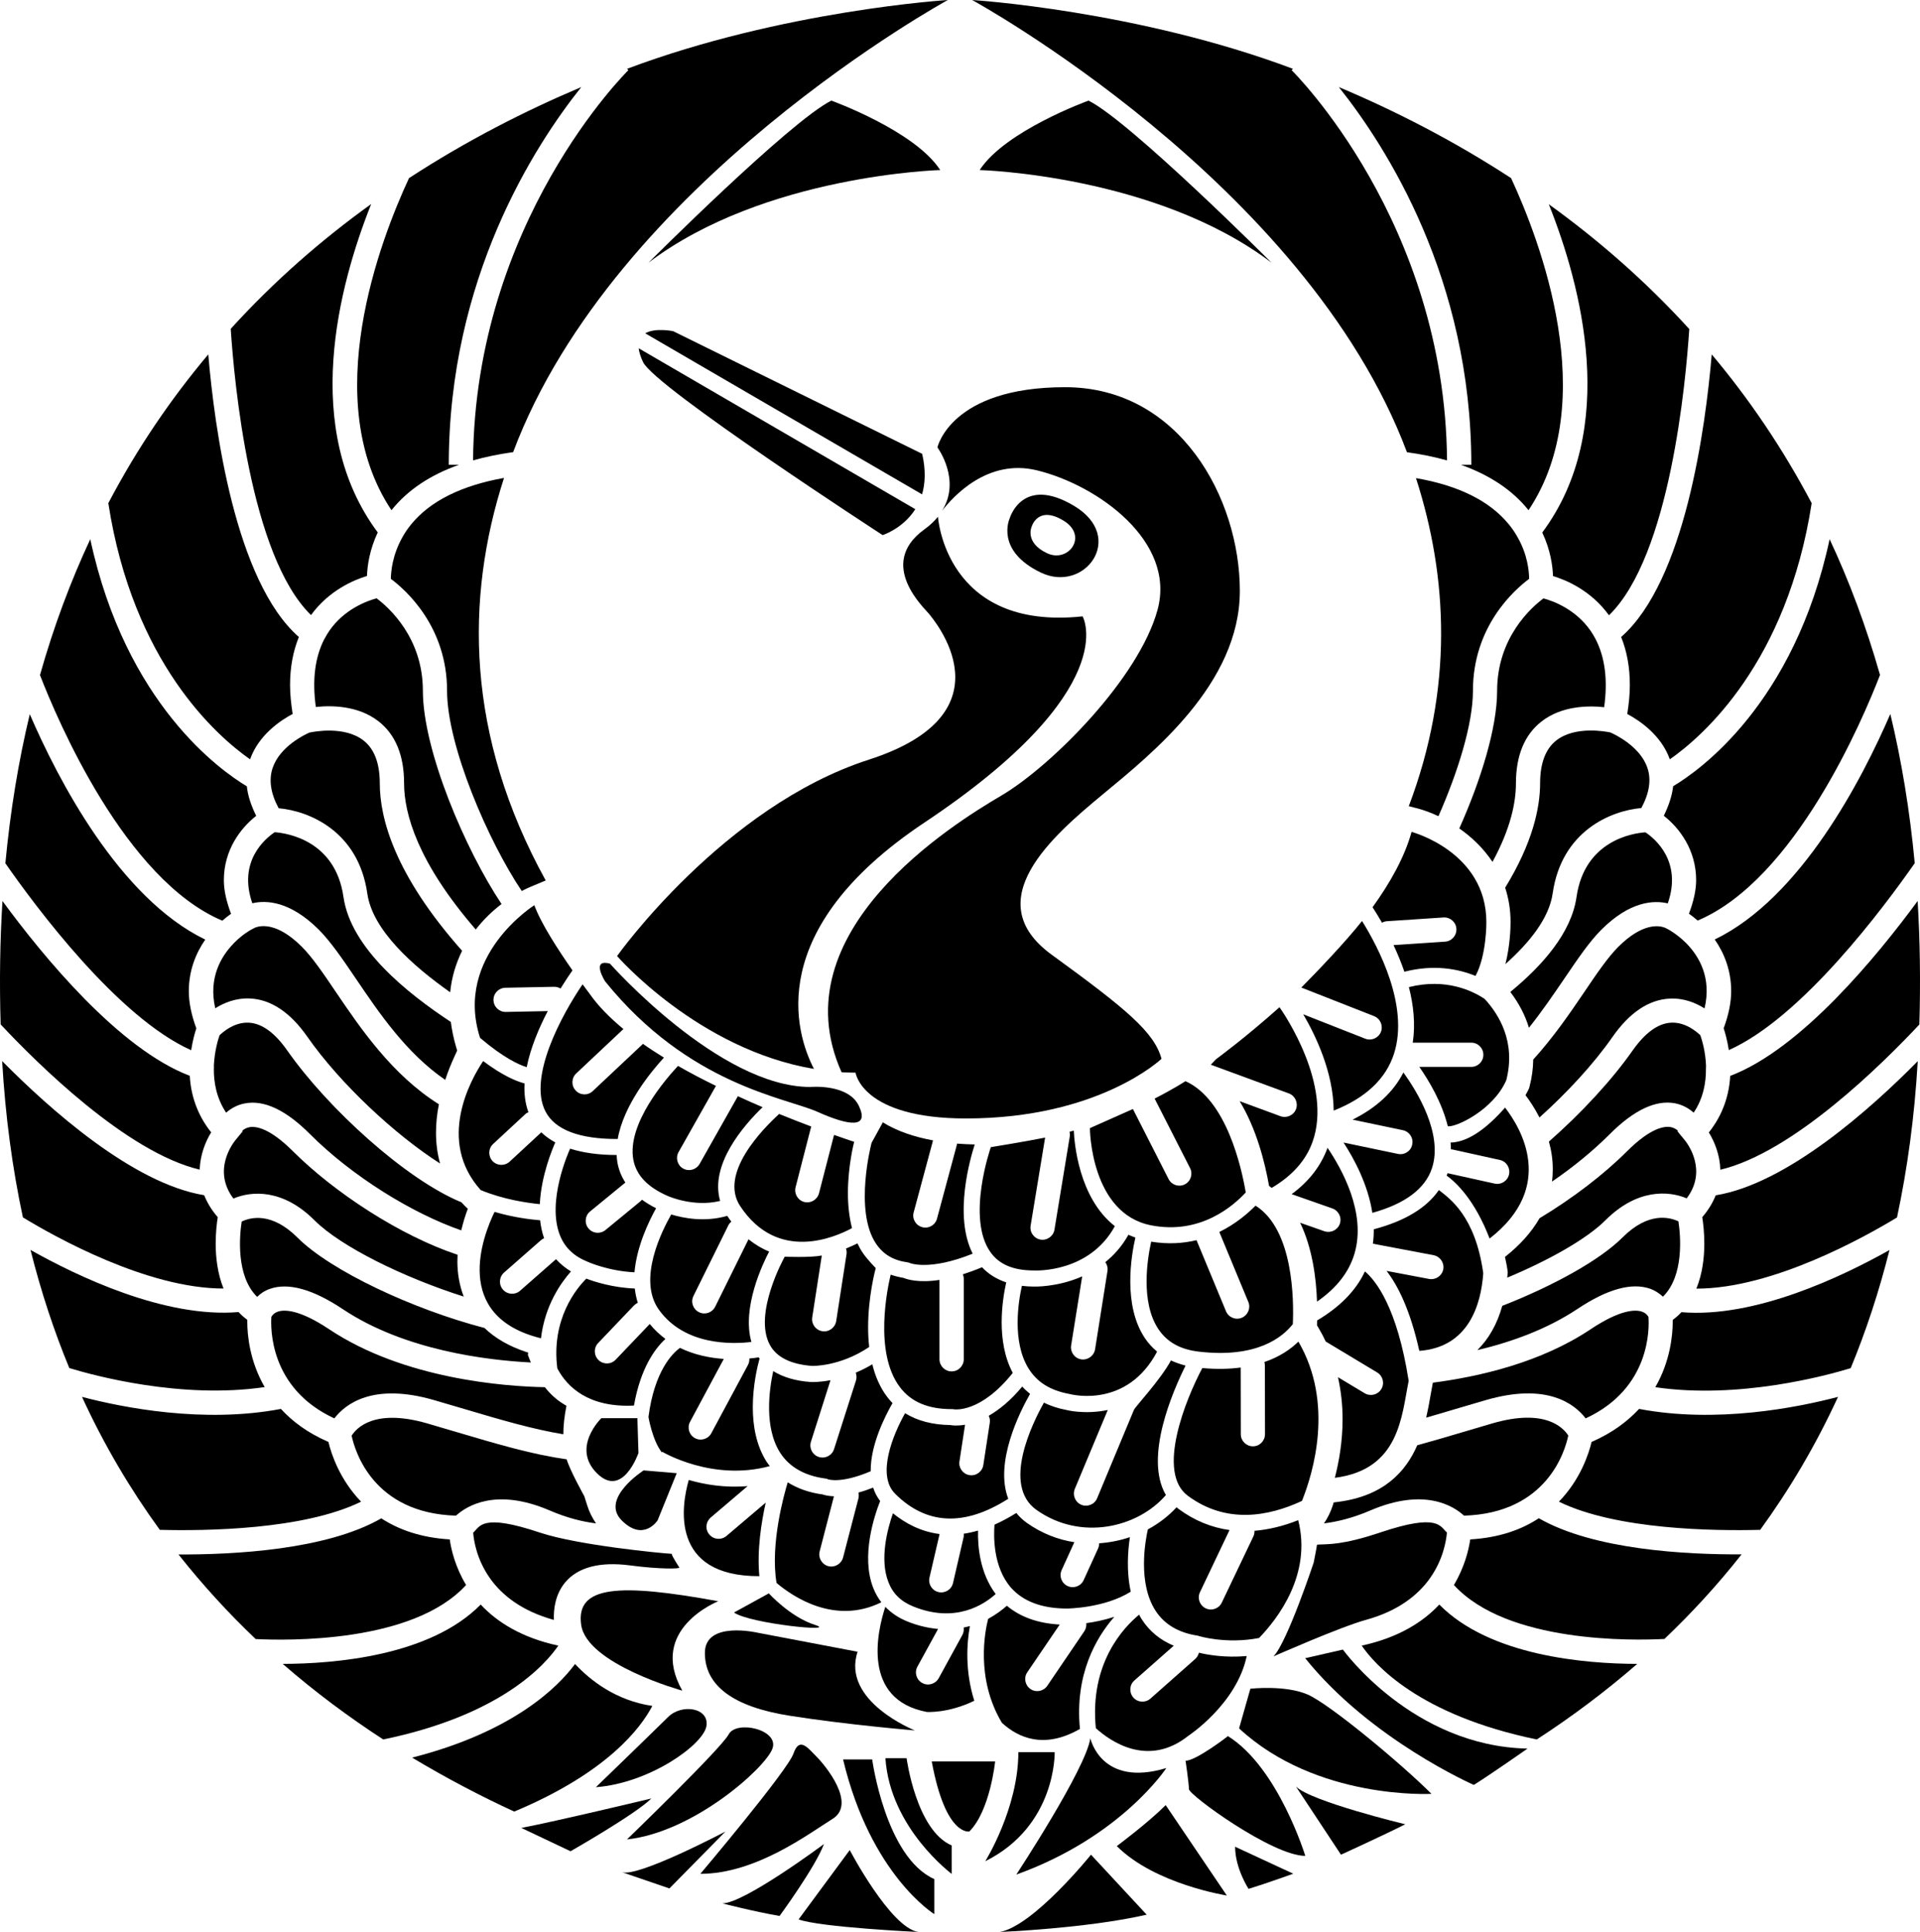 <?xml version="1.0" encoding="iso-8859-1"?>
<!-- Generator: Adobe Illustrator 11 Build 196, SVG Export Plug-In . SVG Version: 6.0.0 Build 78)  -->
<!DOCTYPE svg PUBLIC "-//W3C//DTD SVG 1.0//EN"    "http://www.w3.org/TR/2001/REC-SVG-20010904/DTD/svg10.dtd">
<svg  xmlns="http://www.w3.org/2000/svg" xmlns:xlink="http://www.w3.org/1999/xlink" xmlns:a="http://ns.adobe.com/AdobeSVGViewerExtensions/3.0/"
	 width="178.66" height="179.73" viewBox="0 0 178.66 179.73" style="overflow:visible;enable-background:new 0 0 178.66 179.73"
	 xml:space="preserve">
	<g id="Pfade">
		<g>
			<path d="M60.34,24.44c0,0,13.15-13.15,17.02-15.08c0,0,7.76,2.8,10.13,6.46C87.5,15.82,71.12,16.26,60.34,24.44z"/>
			<path d="M25.12,119.9c1.71-0.6,3.99,0.03,6.78,1.89c5.76,3.84,13.41,4.75,17.5,4.96c-0.02-0.06-0.05-0.11-0.07-0.16l-0.21-0.54
				c0,0,0.02-0.12,0.03-0.22c-0.05-0.02-0.25-0.08-0.25-0.08c-1.55-0.52-2.83-1.26-3.82-2.21c-6.67-1.74-14.31-5.32-17.4-8.41
				c-2.41-2.41-4.39-1.88-5.19-1.49c-0.2,1.3-0.55,5.06,1.44,7.01C24.22,120.35,24.6,120.08,25.12,119.9z M29.26,113.52
				c2.45,2.45,8.28,5.32,13.89,7.1c-0.41-1.08-0.59-2.19-0.59-3.27c0-0.21,0.01-0.41,0.02-0.62c-5.35-1.77-11.49-5.81-15.31-9.62
				c-2.2-2.2-3.48-2.35-4.05-2.25c-0.29,0.05-0.52,0.19-0.69,0.34l0.05,0.05l-0.65,0.79c-0.25,0.3-2.2,2.82-0.21,5.46
				C23.43,110.77,26.34,110.6,29.26,113.52z M31.11,131.95c1.04-1.35,3.61-3.34,9.28-1.7l2.79,0.82c3.53,1.05,6.41,1.89,9.24,2.36
				c0,0,0,0,0,0c0-0.82,0.1-1.71,0.29-2.65c-0.12-0.07-0.2-0.12-0.2-0.12c-0.68-0.4-1.28-0.94-1.81-1.61
				c-3.72-0.07-13.11-0.75-20.07-5.39c-2.79-1.86-4.17-1.83-4.74-1.65c-0.39,0.12-0.57,0.37-0.64,0.5
				C25.19,123.52,25.05,129.15,31.11,131.95z M22.78,102.65c1.79-0.35,3.84,0.62,6.08,2.87c3.9,3.9,9.48,7.35,14.06,8.94
				c0.17-0.72,0.38-1.4,0.61-2.01c-0.21-0.19-0.4-0.39-0.59-0.6c-5.17-2.12-12.43-8.73-16.2-14.11c-1.16-1.66-2.36-2.53-3.57-2.6
				c-1.33-0.08-2.4,0.84-2.74,1.17c-0.15,0.43-0.47,1.5-0.53,2.84c0.01,0.09,0.01,0.17,0,0.26c-0.02,1.28,0.25,2.76,1.14,4.1
				C21.49,103.12,22.07,102.78,22.78,102.65z M35.04,55.66c-0.88,0.24-2.98,0.99-4.38,3c-0.17,0.25-0.33,0.51-0.47,0.78
				c0,0,0,0.01-0.01,0.01c-0.87,1.69-1.14,3.8-0.79,6.32c1.46-0.16,3.94-0.14,5.83,1.33c1.58,1.23,2.38,3.17,2.38,5.76
				c0,2.82,1.25,7.35,6.67,13.61c0.73-0.94,1.56-1.73,2.4-2.37c-3.36-5.04-7.32-14.28-7.32-19.84
				C39.35,59.29,36.14,56.48,35.04,55.66z M42.43,141c1-0.91,3.73-2.62,8.7-0.49c1.63,0.7,3.05,1.05,4.33,1.21
				c-0.34-0.5-0.63-1.06-0.82-1.68l-0.27-0.85c0,0-1.36-2.44-1.64-3.43c-3.18-0.45-6.31-1.37-10.19-2.52l-2.78-0.82
				c-4.94-1.43-6.61,0.45-7.04,1.14C33.03,135.01,34.73,140.77,42.43,141z M38.26,48.78c-0.32,0.39-0.58,0.78-0.8,1.17
				c0,0.01-0.01,0.01-0.01,0.02c-0.92,1.63-1.07,3.14-1.08,3.88c1.41,1.05,5.23,4.45,5.23,10.41c0,5.13,3.83,13.99,6.95,18.63
				c0.28-0.15,0.56-0.28,0.82-0.39l1.41-0.59c-7.45-13.51-7.5-26.23-3.88-37.45C42.95,45.17,40.04,46.6,38.26,48.78z M75.44,145.3
				c0-0.04,0-0.08-0.01-0.12l0,0C75.43,145.22,75.44,145.26,75.44,145.3z M21.71,87.8c-1.14,1.18-2.33,3.17-1.68,6
				c0.81-0.51,1.93-0.98,3.26-0.91c1.94,0.1,3.73,1.3,5.31,3.56c3.06,4.38,8.19,9.14,12.35,11.79c-0.25-0.9-0.38-1.85-0.38-2.87
				c0-0.84,0.09-1.73,0.27-2.64c-4.35-2.73-7.29-7.06-9.57-10.42c-1.18-1.75-2.21-3.26-3.18-4.23c-2.26-2.26-3.79-2-4.34-1.79
				l-0.35,0.18c-0.08,0.04-0.81,0.44-1.59,1.22C21.77,87.73,21.74,87.77,21.71,87.8z M25.36,71.47c-0.36,1.1-0.17,2.35,0.57,3.72
				c2.82,0.25,7.42,2.12,8.25,7.94c0.49,3.43,4.29,6.77,7.71,9.18c0.14-1.43,0.55-2.72,1.11-3.86c-6.25-7.04-7.66-12.29-7.66-15.58
				c0-1.86-0.51-3.2-1.51-3.98c-1.75-1.37-4.56-0.84-5.03-0.74C28.4,68.32,26.03,69.43,25.36,71.47z M23.48,84.03
				c1.31-0.31,3.52-0.2,6.19,2.46c1.12,1.13,2.2,2.72,3.45,4.56c2.15,3.18,4.7,6.94,8.31,9.41c0.24-0.73,0.53-1.47,0.88-2.22
				c0,0,0.15-0.32,0.23-0.51c-0.04-0.14-0.09-0.3-0.09-0.3c-0.24-0.82-0.4-1.6-0.5-2.36c-4.08-2.69-9.31-6.86-9.99-11.63
				c-0.75-5.22-5.18-5.93-6.4-6.02C24.67,78.02,22.12,80.13,23.48,84.03z M58.65,145.63c2.8,0.37,4.71,0.32,4.56,0.19
				c0,0-0.69-1.05-0.71-1.27c-0.01,0-0.13-0.01-0.13-0.01c-0.89-0.05-8.61-0.79-12.12-1.96c-5.51-1.85-5.59-0.53-6.22,0
				c0.06,0.78,0.34,2.51,1.56,4.24c0.03,0.03,0.05,0.06,0.07,0.1c1.09,1.49,2.89,2.95,5.88,3.78c-0.04-1.06,0.15-2.41,1.05-3.49
				C53.78,145.79,55.82,145.26,58.65,145.63z M43.37,147.45c-0.98-1.63-1.38-3.23-1.52-4.24c-2.71-0.16-4.79-0.93-6.37-1.96
				c-5.11,2.94-13.72,3.38-18.87,3.36c2.25,2.85,4.66,5.47,7.18,7.87C26.61,152.62,38.41,152.89,43.37,147.45z M20.07,115.69
				c0-1.06,0.11-1.92,0.19-2.46c-0.58-0.67-0.99-1.36-1.26-2.04c-6.65-1.09-14.42-8.05-18.8-12.48c0.3,5.18,0.96,10.01,1.93,14.54
				c2.97,1.81,11.57,6.63,18.67,6.62C20.24,118.48,20.07,116.97,20.07,115.69z M24.63,129.04c-1.4-2.42-1.62-4.85-1.62-6.1
				c0-0.07,0-0.1,0-0.16c-0.3-0.22-0.57-0.46-0.81-0.72c-6.87,0.58-15.03-3.34-19.36-5.78c0.98,3.9,2.19,7.56,3.61,10.99
				C8.75,127.97,16.87,130.18,24.63,129.04z M33.6,139.7c-1.99-2.06-2.78-4.46-3.04-5.56c-1.92-0.83-3.35-1.9-4.42-3.07
				c-7.2,1.37-14.7-0.12-18.51-1.12c2.08,4.53,4.53,8.64,7.24,12.37C19.14,142.43,28.25,142.32,33.6,139.7z M44.02,42.83
				c1.15-0.33,2.39-0.58,3.73-0.77C57.17,16.94,88.2,0,88.2,0S72.83,0.96,58.35,6.4l0.12,0.13C58.33,6.67,44.19,20.63,44.02,42.83z
				 M60.7,158.7c-3.4-0.5-5.77-2.38-7.19-3.9c-1.62,2.19-5.8,6.32-15.16,8.71c3.15,1.89,6.33,3.56,9.5,5.02
				C56.53,164.9,59.64,160.73,60.7,158.7z M51.95,153.09c-3.43-0.74-5.71-2.2-7.22-3.82c-4.7,4.78-13.57,5.51-18.42,5.52
				c3.01,2.62,6.15,4.95,9.35,7.03C46.64,159.56,50.77,154.83,51.95,153.09z M34.15,53.58c0.03-0.93,0.23-2.42,1-4.05
				c-7.17-9.62-3.64-22.94-0.61-30.55c-4.56,3.28-8.99,7.12-13.07,11.61c0.32,4.88,1.79,21.1,7.47,26.63
				C30.6,54.94,32.88,53.97,34.15,53.58z M23.27,70.64c0.8-2.26,2.81-3.61,3.96-4.22c-0.14-0.93-0.24-1.83-0.24-2.69
				c0-1.65,0.28-3.14,0.82-4.47c-5.94-5.21-7.85-19.47-8.43-26.29c-3.44,4.09-6.59,8.68-9.3,13.84
				C12.37,61.64,20.17,68.47,23.27,70.64z M36.43,47.47c0.02-0.02,0.03-0.04,0.05-0.07c1.48-1.83,3.57-3.22,6.23-4.16h-0.95
				c0-17.32,7.94-29.64,12.33-35.14c-5.2,2.2-10.66,4.97-16.03,8.47C35.37,22.35,29.64,37.28,36.43,47.47z M20.69,85.65
				c0.27-0.24,0.54-0.45,0.81-0.64c-0.42-1.11-0.67-2.17-0.67-3.12c0-2.82,1.56-4.86,3.01-5.99c-0.46-0.94-0.78-1.86-0.87-2.75
				C20.58,71.72,11.7,65.52,8.4,50.16C6.58,54.06,5,58.27,3.72,62.8C5.33,66.96,11.63,81.83,20.69,85.65z M17.79,97.7
				c0.14-0.9,0.34-1.62,0.48-2.03c-0.46-1.24-0.7-2.41-0.7-3.46c0-1.92,0.65-3.53,1.53-4.8C11.07,83.52,5.37,72.46,2.77,66.44
				C1.73,70.78,0.96,75.4,0.5,80.31C3.31,84.35,10.97,94.66,17.79,97.7z M18.58,108.81c0.05-1.36,0.52-2.58,1.07-3.47
				c-1.36-1.7-1.9-3.58-1.99-5.26C11.08,97.59,4,88.96,0.23,83.82C0,87.48-0.06,91.31,0.06,95.3
				C3.47,98.94,11.79,107.2,18.58,108.81z"/>
			<path d="M118.32,24.44c0,0-13.15-13.15-17.03-15.08c0,0-7.76,2.8-10.13,6.46C91.17,15.82,107.54,16.26,118.32,24.44z"/>
			<path d="M92.16,116.48c0.81,1.15,2.13,1.71,4.05,1.71c0.22,0.01,5.16,0.21,7.53-4.12c-3.38-2.64-3.77-7.79-3.82-8.89
				c-0.13,0.04-0.27,0.07-0.4,0.11c0.04,0.15,0.05,0.3,0.02,0.46l-1.42,8.64c-0.1,0.61-0.68,1.03-1.29,0.93
				c-0.61-0.1-1.03-0.68-0.93-1.29l1.35-8.2c-1.83,0.37-5.05,0.89-5.05,0.89C92.17,106.79,89.91,113.31,92.16,116.48z
				 M107.11,113.99c4.6,0.9,7.68-1.83,8.81-3.06c-0.39-2.29-1.79-8.64-5.61-10.35c0,0-1.06,0.7-2.87,1.62l3.3,6.47
				c0.28,0.55,0.06,1.23-0.49,1.51c-0.55,0.28-1.23,0.06-1.51-0.49l-3.3-6.48c-0.01-0.01-0.01-0.03-0.02-0.04
				c-1.37,0.61-4,1.78-4,1.78C101.41,105.04,101.49,112.89,107.11,113.99z M92,131.71c0.1,0.2,0.14,0.43,0.1,0.66l-0.6,3.92
				c-0.09,0.61-0.67,1.04-1.28,0.94c-0.61-0.09-1.04-0.67-0.94-1.28l0.52-3.41c-0.75,0.13-1.23,0.06-1.36,0.03
				c-1.66-0.02-3.07-0.39-4.22-1.1c-1.11,1.96-2.68,5.74-0.93,7.49c2.92,2.91,6.45,3.07,10.53,0.47c-1.3-3.39,1.08-8.1,2.03-9.76
				c-0.26-0.21-0.51-0.43-0.73-0.68C94.01,130.33,92.94,131.17,92,131.71z M84.42,117.43l0.12,0.02l0.1,0.04
				c0.02,0.01,1.82,0.77,5.87-0.86c-1.8-3.54-0.2-8.96,0.19-10.16c-0.55-0.01-1.1-0.04-1.65-0.08c-0.01,0.06-0.01,0.12-0.03,0.18
				l-1.83,6.8c-0.16,0.6-0.78,0.96-1.38,0.79c-0.6-0.16-0.96-0.78-0.79-1.38l1.8-6.69c-1.73-0.32-3.36-0.86-4.67-1.68l-1.05,1.91
				c0,0-1.66,6.28,0.41,9.37C82.17,116.68,83.12,117.25,84.42,117.43z M69.65,115.29l-3.1,6.27c-0.28,0.56-0.95,0.79-1.51,0.51
				c-0.56-0.28-0.79-0.95-0.51-1.51l3.24-6.56c0.07-0.14,0.17-0.26,0.28-0.36c-0.13-0.17-0.26-0.34-0.38-0.53
				c-2.09,0.61-4.09,0.21-5.21-0.13c-0.85,1.49-3.17,6.04-1.15,8.86c2.41,3.37,6.87,3.21,8.61,3c-0.92-3.2,1.09-7.34,1.65-8.41
				C70.92,116.17,70.28,115.79,69.65,115.29z M58.18,110.02c0,0,0.01,0,0.01-0.01c-0.37-0.57-0.62-1.19-0.74-1.87
				c-0.04-0.23-0.06-0.46-0.07-0.69c-1.69,0-3.13-0.21-4.33-0.59c-0.15,0.33-2.19,4.9-0.95,8.05c0.46,1.16,1.3,1.96,2.6,2.48
				c0.02,0.01,1.92,0.86,4.34,0.97c0.21-2.44,1.36-4.79,2.01-5.96c-0.49-0.24-0.92-0.51-1.31-0.79c-0.04,0.05-0.09,0.1-0.14,0.14
				l-3.26,2.68c-0.48,0.39-1.19,0.33-1.58-0.15c-0.4-0.48-0.33-1.19,0.15-1.58L58.18,110.02z M100.7,118.74
				c-2.35,1.04-4.53,0.95-4.54,0.95c-0.37,0-0.73-0.03-1.07-0.07c-0.33,1.46-0.93,5.15,0.6,7.66c0.79,1.29,2.02,2.07,3.82,2.4
				c0.22,0.06,5.36,1.36,8.16-3.94c-0.44-0.37-0.83-0.79-1.16-1.29c-2.01-3.04-1.26-7.58-0.86-9.32c-0.22-0.08-0.45-0.17-0.65-0.26
				c-0.6,1.08-1.35,1.9-2.15,2.55c0.17,0.23,0.25,0.53,0.2,0.84l-1.15,7.26c-0.1,0.61-0.67,1.03-1.29,0.94
				c-0.62-0.1-1.03-0.67-0.94-1.29L100.7,118.74z M78.77,116.69l-0.96,6.21c-0.1,0.61-0.67,1.04-1.29,0.94
				c-0.61-0.09-1.04-0.67-0.94-1.29l0.89-5.75c-1.1,0.21-3.45,0.11-3.45,0.11c-0.03,0.05-2.95,5.28-1.39,8.19
				c0.62,1.16,1.95,1.82,3.93,1.97c0.03,0,2.58,0.08,5.32-1.76c-0.07-0.62-0.1-1.23-0.1-1.83c0-2.86,0.66-5.33,0.71-5.51
				c0,0-0.8-0.81-1.23-1.45c-0.18-0.27-0.33-0.55-0.47-0.85c-0.28,0.14-0.65,0.31-1.07,0.48C78.78,116.31,78.8,116.5,78.77,116.69z
				 M108.96,126.56c-0.98,1.82-3.33,4.3-3.45,4.61l-3.42,8.21c-0.24,0.58-0.9,0.84-1.47,0.61c-0.57-0.24-0.84-0.9-0.61-1.47
				l3.07-7.35c-2.14,0.45-3.88,0-3.89-0.01c-0.75-0.14-1.43-0.37-2.05-0.67c-1.05,1.86-3.94,7.67-0.7,9.97
				c4.12,2.93,9.44,1.66,12.05-1.38c-2.06-3.5,0.66-9.69,1.83-12.04C109.83,126.91,109.38,126.76,108.96,126.56z M113.46,114.61
				l2.7,6.51c0.24,0.57-0.04,1.23-0.61,1.47s-1.23-0.03-1.47-0.61l-2.7-6.51c-0.02-0.03-0.02-0.07-0.03-0.1
				c-1.25,0.3-2.66,0.4-4.23,0.14c-0.35,1.57-1.01,5.6,0.66,8.12c0.81,1.22,2.04,1.91,3.77,2.11c5.43,0.64,7.82-1.37,8.75-2.56
				c0.1-2.2,0.07-8.8-3.47-11.02C116.13,112.87,114.99,113.86,113.46,114.61C113.45,114.61,113.46,114.61,113.46,114.61z
				 M84.07,118.88c-0.42-0.07-0.82-0.17-1.19-0.3c-0.28,1.16-1.6,7.25,0.87,10.48c1.04,1.37,2.62,2.03,4.81,2.03l0.08,0l0.07,0.01
				c0.1,0.02,2.51,0.4,5.53-3.38c-1.58-2.95-0.97-6.81-0.61-8.42c-0.89-0.3-1.64-0.76-2.25-1.41c-0.64,0.27-1.23,0.48-1.79,0.66
				c0.06,0.13,0.09,0.28,0.09,0.43v7.47c0,0.62-0.5,1.13-1.13,1.13c-0.62,0-1.13-0.5-1.13-1.13v-7.38
				C85.45,119.37,84.38,119.01,84.07,118.88z M99.29,149.64c0.04,0,3.49-0.03,5.93-1.57c-0.42-1.89-0.27-3.82-0.08-5.07
				c-0.91,0.31-1.87,0.5-2.86,0.57c0,0.16-0.03,0.32-0.1,0.48l-1.34,2.94c-0.26,0.57-0.93,0.82-1.49,0.56
				c-0.57-0.26-0.82-0.92-0.56-1.49l1.18-2.59c-1.51-0.23-3.02-0.81-4.41-1.79c-0.39-0.28-0.72-0.59-0.99-0.93
				c-0.7,0.44-1.38,0.8-2.03,1.09c-0.08,1.03-0.15,3.88,1.5,5.82C95.18,148.97,96.94,149.64,99.29,149.64z M77.28,128.4
				c-1.05,0.2-1.74,0.17-1.81,0.17c-1.44-0.1-2.61-0.45-3.52-1.02c-0.38,1.75-0.86,5.23,0.64,7.59c0.86,1.34,2.28,2.15,4.23,2.41
				l0.12,0.02l0.09,0.04c0.01,0.01,1.19,0.45,3.99-0.74c-0.03-2.48,1.37-5.19,2.03-6.34c-0.17-0.18-0.34-0.37-0.49-0.57
				c-0.68-0.89-1.12-1.94-1.39-3.04c-0.53,0.32-1.05,0.57-1.54,0.78c0.08,0.23,0.1,0.48,0.02,0.73l-2.04,6.38
				c-0.19,0.59-0.82,0.92-1.42,0.73c-0.59-0.19-0.92-0.82-0.73-1.42L77.28,128.4z M84.96,149.44c3.95,1.62,6.63-0.19,7.69-1.15
				c-1.48-1.97-1.68-4.45-1.64-5.9c-0.46,0.13-0.9,0.23-1.33,0.29c0.01,0.11,0.01,0.23-0.02,0.35l-0.98,4.24
				c-0.14,0.61-0.75,0.98-1.35,0.84c-0.61-0.14-0.98-0.75-0.84-1.35l0.94-4.05c-1.74-0.22-3.18-0.99-4.34-1.93
				c-0.51,1.46-1.26,4.28-0.42,6.4C83.07,148.24,83.83,148.98,84.96,149.44z M90.25,151.27c-0.19,0.05-0.38,0.1-0.58,0.14
				c0.03,0.23,0,0.47-0.12,0.69l-2.2,4.02c-0.3,0.54-0.98,0.75-1.53,0.45c-0.55-0.3-0.75-0.98-0.45-1.53l1.92-3.5
				c-0.89-0.08-1.86-0.29-2.89-0.71c-0.8-0.33-1.47-0.78-2.02-1.35c-0.74,2.26-2.24,8.61,3.85,9.78c0,0,1.98,0.15,4.43-1.04
				C89.77,155.41,89.97,152.81,90.25,151.27z M81.26,147.73c-1.18-2.99,0.13-6.8,0.64-8.09c-0.29-0.38-0.51-0.8-0.65-1.25
				c-0.51,0.2-0.95,0.35-1.37,0.46c0.04,0.17,0.04,0.35,0,0.54l-1.43,5.5c-0.16,0.6-0.77,0.96-1.37,0.81
				c-0.6-0.16-0.96-0.77-0.81-1.37l1.33-5.13c-0.53-0.02-0.88-0.11-1.04-0.17c-1.27-0.17-2.35-0.56-3.26-1.13
				c-0.32,1.05-1.65,5.73-1.04,9.36c1.54,1.3,5.44,3.93,9.75,1.8C81.7,148.65,81.45,148.22,81.26,147.73z M70.05,130.91
				c0-2,0.42-3.77,0.63-4.53c-0.03-0.04-0.06-0.07-0.09-0.11c-0.21,0.04-0.5,0.08-0.86,0.11c0.01,0.2-0.03,0.41-0.13,0.6l-3.41,6.35
				c-0.29,0.55-0.98,0.75-1.52,0.46c-0.55-0.29-0.75-0.98-0.46-1.52l3.14-5.85c-1.26-0.09-2.71-0.36-4.08-1.03
				c-0.67,0.49-2.37,2.12-2.93,6.43c0,0,0.37,2.2,1.25,3.3l0.04-0.06c0.05,0.03,4.68,2.78,10,1.33c-0.11-0.14-0.22-0.29-0.32-0.44
				C70.35,134.42,70.05,132.59,70.05,130.91z M67.6,142.89c-0.47,0.4-1.18,0.35-1.59-0.13s-0.35-1.18,0.13-1.59l3.43-2.92
				c-2.1,0.18-4-0.14-5.48-0.57c-0.66,2.31-1.83,8.97,6.57,8.95c-0.23-2.4,0.18-4.98,0.59-6.84L67.6,142.89z M103.69,150.41
				c-0.94,0.31-1.86,0.49-2.61,0.59c0.03,0.25-0.03,0.52-0.18,0.75l-3.45,5.08c-0.35,0.51-1.05,0.65-1.56,0.3
				c-0.51-0.35-0.65-1.05-0.3-1.56l3.02-4.44c-2.02-0.11-3.67-0.7-4.92-1.75c-0.4,0.36-0.99,0.81-1.74,1.22
				c-0.29,1.11-1.19,5.55,1.28,9.67c1.5,1.38,3.92,2.49,7.26,0.57C100,155.77,101.99,152.35,103.69,150.41z M120.82,124.81
				c-0.7,0.68-1.72,1.41-3.17,1.9c0.03,0.1,0.05,0.2,0.05,0.3l0.01,6.41c0,0.62-0.5,1.13-1.12,1.13c-0.62,0-1.13-0.5-1.13-1.12
				l-0.01-6.21c-1.04,0.14-2.21,0.17-3.57,0.05c-1.56,2.92-4.3,9.7-1.35,11.88c3.55,2.63,7.46,1.95,10.62,0.48
				C122.2,137.02,124.16,130.53,120.82,124.81z M111.56,153.75c-0.05,0.22-0.17,0.43-0.35,0.59l-4.16,3.68
				c-0.47,0.41-1.18,0.37-1.59-0.1c-0.41-0.47-0.37-1.18,0.1-1.59l3.66-3.23c-1.25-0.52-2.24-1.33-2.96-2.43
				c-0.1-0.15-0.18-0.3-0.26-0.46c-1.45,1.19-4.63,4.53-4.03,10.56c1.32,1.2,4.85,3.71,8.62,0.7c0,0,4.48-2.94,5.42-7.41
				C113.98,154.24,112.34,153.94,111.56,153.75z M116.73,142.41c0.01,0.17-0.02,0.35-0.1,0.52l-2.94,6.16
				c-0.27,0.56-0.94,0.8-1.5,0.53c-0.56-0.27-0.8-0.94-0.53-1.5l2.75-5.78c-1.7-0.24-3.29-0.89-4.76-1.98
				c-0.06-0.04-0.11-0.1-0.17-0.14c-0.74,0.81-1.65,1.51-2.67,2.06c-0.24,1.05-0.96,4.99,0.72,7.57c0.82,1.26,2.13,2.04,3.89,2.31
				l0.06,0.01l0.05,0.02c0.03,0.01,2.56,0.79,5.63,0.19c1.73-1.79,4.93-5.92,3.64-10.96C119.4,141.98,118.04,142.3,116.73,142.41z
				 M50.23,112.02c0.13-2.71,1.21-5.22,1.44-5.74c-0.49-0.27-0.93-0.58-1.3-0.94l-2.95,2.73c-0.46,0.42-1.17,0.39-1.59-0.06
				c-0.42-0.46-0.4-1.17,0.06-1.59l3-2.78c0.08-0.08,0.18-0.12,0.28-0.17c-0.3-0.83-0.41-1.74-0.36-2.68
				c-0.77-0.2-2.05-0.73-3.85-2.08c-1.16,1.73-4.35,7.41-0.23,12C46.87,111.6,49.1,111.91,50.23,112.02z M50.76,103.4
				c0.89,1.72,3.17,2.57,6.72,2.56c0.55-3.18,3.11-6.28,4.3-7.57c-0.67-0.42-1.33-0.84-1.95-1.28l-4.67,4.39
				c-0.45,0.43-1.17,0.41-1.59-0.05c-0.43-0.45-0.4-1.17,0.05-1.59l4.39-4.13c-1.26-1.04-2.34-2.13-3.13-3.26
				c0,0-0.26-0.34-0.67-0.9C52.28,94.4,49.11,100.22,50.76,103.4z M49.01,99.28c0.36-1.81,1.14-3.65,1.96-5.22l-3.91,0.08
				c-0.62,0.01-1.13-0.49-1.14-1.11s0.49-1.13,1.11-1.14l4.54-0.09c0.22,0,0.42,0.06,0.59,0.16c0.45-0.73,0.85-1.32,1.11-1.69
				c-1.27-1.81-2.93-4.35-3.55-6.06c0,0-7.5,4.71-5.05,12.34C46.84,98.4,48.28,99.05,49.01,99.28z M61.92,124.56
				c-0.52-0.39-1.01-0.84-1.46-1.39l-3.17,3.32c-0.43,0.45-1.14,0.47-1.59,0.04c-0.45-0.43-0.47-1.14-0.04-1.59l3.32-3.48
				c0.11-0.11,0.23-0.2,0.37-0.26c-0.14-0.44-0.23-0.88-0.28-1.33c-2.05-0.08-3.75-0.63-4.51-0.92c-0.89,0.88-3.29,3.75-2.7,8.35
				c0.92,1.74,2.9,3.66,7.13,3.46C59.61,127.25,60.96,125.44,61.92,124.56z M58.93,107.87c0.27,1.46,1.32,2.57,3.23,3.4
				c0.03,0.01,2.38,1.06,4.85,0.45c-0.98-3.37,2.17-7,3.95-8.72c-0.75-0.32-1.52-0.66-2.3-1.02l-3.56,6.3
				c-0.31,0.54-0.99,0.73-1.53,0.43s-0.73-0.99-0.43-1.53l3.48-6.16c-1.19-0.58-2.38-1.2-3.53-1.86
				C61.98,100.35,58.33,104.53,58.93,107.87z M68.88,112.21c3.49,5.27,8.85,2.88,10.4,2.04c-0.27-1.06-0.38-2.18-0.38-3.24
				c0-2.49,0.54-4.63,0.58-4.79c0,0-0.67-0.21-1.87-0.64l-1.4,5.43c-0.16,0.6-0.77,0.96-1.37,0.81c-0.6-0.15-0.96-0.77-0.81-1.37
				l1.43-5.56c0.01-0.03,0.02-0.06,0.03-0.09c-0.88-0.33-1.88-0.72-2.99-1.17C70.98,105.02,66.87,109.18,68.88,112.21z
				 M51.74,117.14l-3.35,2.94c-0.47,0.41-1.18,0.36-1.59-0.11c-0.41-0.47-0.36-1.18,0.11-1.59l3.43-3.01
				c0.09-0.08,0.19-0.13,0.29-0.18c-0.19-0.54-0.31-1.1-0.37-1.67c-0.87-0.07-2.48-0.26-4.24-0.78c-1.06,2.18-4.03,9.7,4.32,11.76
				c0.36-3.06,1.85-5.16,2.79-6.22C52.6,117.96,52.14,117.58,51.74,117.14z"/>
			<path d="M86.01,76.53c18.61-12.4,14.73-19.19,14.73-19.19c-12.79,1.36-13.46-9.27-13.46-9.27c-0.33,0.41-0.75,0.81-1.28,1.19
				c-4.48,3.25,0.11,7.4,0.45,7.85c0.34,0.45,7.96,9.19-5.6,13.56c-13.56,4.37-23.43,18.27-23.43,18.27s7.55,8.69,18.32,10.5
				C73.99,96.05,71.08,86.48,86.01,76.53z M102.59,73.92c4.6-3.81,12.78-10.31,12.78-18.95c0-8.63-5.61-18.95-16.26-18.95
				c-10.65,0-11.88,5.6-11.88,5.6s2.24,3.02,0.43,5.9c1.06-1.37,4.26-4.87,8.81-3.77c5.62,1.36,12.99,6.59,11.24,12.99
				S97.8,71.29,93.18,74.01c-4.51,2.65-20.73,12.68-14.87,25.74c0.43,0.02,0.86,0.04,1.3,0.04c0,0,0.58,4.26,10.27,4.26
				c12.4,0,18.2-5.55,18.2-5.55c-0.67-2.47-3.25-4.62-10.2-9.67C90.93,83.79,97.99,77.73,102.59,73.92z"/>
			<path d="M59.84,33.69c1.12,2.35,22.29,16.09,22.29,16.09s1.88-0.59,3.04-2.41L59.43,32.4C59.47,32.75,59.6,33.18,59.84,33.69z
				 M85.81,42.22L62.64,30.81c0,0-1.67-0.35-2.6,0.2l25.76,14.98C86.09,44.99,86.16,43.75,85.81,42.22z"/>
			<path d="M93.95,48.23c0,0,1.16-4.07,6.01-1.16c4.85,2.91,0.98,8.15-3.1,6.2C92.56,51.21,93.95,48.23,93.95,48.23z M97.42,51.46
				c2,0.96,3.9-1.62,1.52-3.04C96.57,46.99,96,48.99,96,48.99S95.31,50.46,97.42,51.46z"/>
			<path d="M56.76,89.65c0,0,10.15,11.47,18.64,11.47c0,0,3.53-0.33,4.52,1.76c0.99,2.1-0.88,1.88-3.86,0.55S64.1,100.94,56.31,91.3
				C56.31,91.3,54.94,89.15,56.76,89.65z"/>
			<path d="M63.49,157.28c0,0-8.89-2.46-9.41-6.12c-0.52-3.66,3.51-3.89,12.75-2.2C66.84,148.97,60.24,151.54,63.49,157.28z"/>
			<path d="M70.5,151.89c0,0-4.91-1.15-4.91,1.88c0,3.03,2.61,5.02,7.94,5.85c5.33,0.84,11.6,1.36,11.6,1.36s-6.86-2.72-5.33-7.32
				L70.5,151.89z"/>
			<path d="M71.54,148.23c0,0,1.99,2.2,4.29,2.93c2.3,0.73-6.06-0.11-7.53-1.15L71.54,148.23z"/>
			<path d="M59.31,131.93h-3.35c0,0-2.82,2.72-0.42,5.12c2.4,2.4,3.87-1.88,3.87-1.88L59.31,131.93z"/>
			<path d="M59.89,136.79l3.08,0.26l-1.78,4.39c0,0-1.31,2.04-3.34,0C55.81,139.4,59.89,136.79,59.89,136.79z"/>
			<path d="M55.45,166.26c0,0,5.41-5.23,6.71-6.52c1.29-1.29,3.88-0.86,3.57,0.86C65.41,162.33,60.43,165.89,55.45,166.26z"/>
			<path d="M58.34,171.12c0,0,8.74-8.43,9.47-9.78s4.74-0.43,4.06,1.35C71.2,164.48,64.55,170.45,58.34,171.12z"/>
			<path d="M65.17,174.32c0,0,8.12-9.6,8.67-11.2s1.35-0.49,2.15,0.31c0.8,0.8,3.75,4.37,1.48,5.78
				C75.19,170.63,70.33,174.32,65.17,174.32z"/>
			<path d="M67.22,177.07c0,0,2.93,0.76,5.32,1.17c0,0,3.33-4.54,4.13-6.69C76.67,171.55,69.26,177.07,67.22,177.07z"/>
			<path d="M48.51,170.05l4.58,2.17c0,0,6.04-3.44,7.52-4.91C60.61,167.31,51.72,169.44,48.51,170.05z"/>
			<path d="M57.85,174.16l4.44,1.52l5.21-5.29C67.5,170.38,59.31,174.71,57.85,174.16z"/>
			<path d="M74.31,178.56l4.76-6.45c0,0,3.8,7.24,6.39,7.62C85.46,179.73,76.32,179.3,74.31,178.56z"/>
			<path d="M78.45,163.68h2.71c0,0,1.23,9.1,5.78,11.13v3.26C86.94,178.07,81.02,174.44,78.45,163.68z"/>
			<path d="M82.39,163.56h1.97c0,0,0.89,6.71,4.2,8.12v2.65C88.56,174.32,82.82,170.08,82.39,163.56z"/>
			<path d="M86.7,163.86h5.9c0,0-0.46,4.58-2.4,6.52C90.2,170.38,87.99,170.88,86.7,163.86z"/>
			<path d="M94.76,163h3.38c0,0,0.18,6.84-6.46,10.15C91.68,173.15,94.76,168.23,94.76,163z"/>
			<path d="M101.46,161.71c0,0,0.98,4.61,7.07,2.77c0,0-4.18,6.4-13.96,9.91C94.57,174.38,101.02,164.6,101.46,161.71z"/>
			<path d="M101.52,172.54c0,0-5.34,6.63-8.49,7.19c0,0,8.12-0.33,13.67-1.61L101.52,172.54z"/>
			<path d="M103.92,171.74c0,0,2.89-2.15,4.55-3.81l5.69,8.41C114.16,176.33,107.49,175.31,103.92,171.74z"/>
			<path d="M110.32,163.8c0,0,0.31,2.09,0.31,2.64s7.77,6.21,10.83,6.21c0,0-2.52-8.24-7.2-11.14
				C114.26,161.52,111.3,163.8,110.32,163.8z"/>
			<path d="M115.3,160.79l1.05-3.69c0,0,3.26-0.37,5.35,0.55s8.8,6.52,11.5,9.23C133.2,166.88,122.51,167.48,115.3,160.79z"/>
			<path d="M120.59,166.2l4.19,6.34c0,0,4.08-1.86,5.98-2.83C130.76,169.71,121.98,167.59,120.59,166.2z"/>
			<path d="M114.93,171.8l5.41,2.51c0,0-2.58,0.93-4.16,1.41C116.18,175.72,114.93,173.81,114.93,171.8z"/>
			<path d="M129.05,85.7l5.27-0.35c0.62-0.04,1.16,0.43,1.2,1.05c0.04,0.62-0.43,1.16-1.05,1.2l-4.8,0.32
				c0.36,0.77,0.71,1.6,1.01,2.48c2.77-0.71,5.03-0.26,6.62,0.39c1.04-1.93,1.01-5,1.01-5c0-6.56-6.96-8.4-6.96-8.4
				c-0.64,2.32-1.97,4.71-3.63,7.01c0.25,0.38,0.55,0.88,0.88,1.44C128.73,85.77,128.88,85.71,129.05,85.7z M140.16,100.5
				c0.92-3.57-0.69-6.14-2.01-7.57c-1.14-0.76-3.61-1.96-7.05-1.1c0.43,1.67,0.62,3.44,0.36,5.17h5.45c0.62,0,1.12,0.5,1.12,1.13
				c0,0.62-0.5,1.12-1.12,1.12h-4.84c0.88,1.26,2.1,3.29,2.65,5.52C135.44,104.91,138.94,103.28,140.16,100.5z M130.09,107.35
				l-5.07-1.06c0.99,1.52,2.27,3.9,2.68,6.54c3.04-0.84,4.92-2.24,5.55-4.16c1.05-3.2-1.41-7.17-2.66-8.9
				c-0.93,1.83-2.52,3.29-4.73,4.39l4.68,0.98c0.61,0.13,1,0.72,0.87,1.33C131.3,107.08,130.7,107.47,130.09,107.35z M123.23,114.54
				l-2.25-0.79c1.14,2.36,1.5,5.17,1.57,7.34c1.81-1.25,2.98-2.74,3.49-4.47c1.11-3.78-1.17-7.86-2.51-9.84
				c-0.62,1.7-1.74,3.14-3.34,4.31l3.79,1.33c0.59,0.21,0.9,0.85,0.69,1.44C124.46,114.44,123.82,114.74,123.23,114.54z
				 M128.5,95.99c-0.23,0.58-0.88,0.86-1.46,0.64l-5.77-2.27c1.14,1.95,2.81,5.4,2.83,8.96c2.98-1.18,4.87-2.96,5.62-5.31
				c1.41-4.43-1.45-9.88-2.98-12.33c-1.59,2.01-4.27,4.8-5.65,6.19l6.77,2.66C128.44,94.76,128.72,95.41,128.5,95.99z
				 M122.13,106.24c1.9-5.29-2.64-11.93-3.07-12.54c-3.28,2.93-5.91,4.84-5.91,4.84l-0.48,0.51l7.26,2.67
				c0.58,0.21,0.88,0.86,0.67,1.45c-0.21,0.58-0.86,0.88-1.45,0.67l-3.8-1.4c1.56,2.56,2.35,5.68,2.74,7.89
				c0.09,0.05,0.16,0.12,0.24,0.18C120.23,109.39,121.51,107.97,122.13,106.24z M140.05,103.04c-1.71,1.94-3.28,3.03-4.69,3.22
				c-0.13,0.02-0.26,0.03-0.38,0.03c0.02,0.21,0.03,0.42,0.03,0.63c0.06,0,0.11,0.01,0.17,0.02l4.38,0.97
				c0.61,0.13,0.99,0.73,0.86,1.34c-0.13,0.61-0.73,0.99-1.34,0.86l-4.38-0.97c0,0,0,0.01,0,0.01c-0.02,0.07-0.06,0.14-0.09,0.21
				c0.91,0.66,2.63,2.29,4,5.86C144.84,110.39,141.5,104.91,140.05,103.04z M133.89,110.71c-1.15,1.67-3.18,2.89-6.06,3.65
				c0.01,0.44-0.02,0.89-0.08,1.34c0,0,0,0,0,0l5.65,1.07c0.61,0.12,1.01,0.71,0.9,1.31c-0.12,0.61-0.7,1.01-1.32,0.9l-3.96-0.75
				c1.02,1.31,2.19,3.57,3.05,7.44c4.64-0.34,5.75-4.38,5.95-7.22C137.28,113.08,134.84,111.46,133.89,110.71z M127.01,118.28
				c-0.84,1.79-2.34,3.31-4.45,4.56c0,0.15-0.01,0.3-0.01,0.44l0,0.01c0.06,0.1,0.22,0.38,0.22,0.38c0.22,0.37,0.41,0.75,0.59,1.13
				l4.79,2.88c0.53,0.32,0.71,1.01,0.38,1.55c-0.32,0.53-1.01,0.7-1.55,0.38l-2.48-1.49c0.3,1.33,0.43,2.65,0.43,3.9
				c0,2.04-0.32,3.91-0.72,5.46c6.04-0.77,6.21-5.78,6.87-9.02C130.01,121.61,128.01,119.12,127.01,118.28z"/>
			<path d="M154.74,120.63c1.99-1.96,1.64-5.71,1.44-7.01c-0.8-0.38-2.78-0.92-5.19,1.49c-2.15,2.15-6.5,4.53-11.2,6.37
				c-0.47,1.69-1.26,3.08-2.32,4.12c3.12-0.74,6.44-1.92,9.3-3.82c2.78-1.86,5.06-2.49,6.78-1.89
				C154.06,120.08,154.44,120.35,154.74,120.63z M147.55,131.95c6.06-2.8,5.92-8.43,5.84-9.44c-0.07-0.13-0.25-0.38-0.64-0.5
				c-0.57-0.18-1.95-0.21-4.74,1.65c-4.61,3.08-10.29,4.4-14.68,4.97l-0.24,1.31c-0.1,0.59-0.22,1.25-0.38,1.94
				c0.88-0.25,1.79-0.52,2.76-0.81l2.79-0.82C143.94,128.6,146.51,130.6,147.55,131.95z M156.74,106.03l-0.65-0.79l0.05-0.05
				c-0.17-0.15-0.41-0.29-0.69-0.34c-0.57-0.1-1.85,0.06-4.05,2.25c-2.16,2.16-5.06,4.38-8.14,6.23c-0.75,1.3-1.82,2.5-3.22,3.6
				c0.08,0.39,0.17,0.77,0.23,1.2l0.03,0.23l-0.02,0.23c-0.01,0.09-0.02,0.18-0.03,0.27c3.9-1.63,7.4-3.6,9.15-5.35
				c2.92-2.92,5.84-2.75,7.55-2.03C158.94,108.85,156.99,106.33,156.74,106.03z M158.75,99.15c-0.05-1.34-0.38-2.41-0.53-2.84
				c-0.34-0.33-1.41-1.25-2.74-1.17c-1.21,0.07-2.41,0.95-3.57,2.6c-1.93,2.75-4.77,5.82-7.78,8.46c0.22,0.8,0.36,1.65,0.36,2.57
				c0,0.38-0.02,0.76-0.07,1.15c0,0,0,0,0,0c1.95-1.33,3.79-2.83,5.37-4.41c2.25-2.25,4.29-3.21,6.08-2.87
				c0.71,0.14,1.29,0.48,1.73,0.87c0.9-1.34,1.16-2.82,1.14-4.1C158.75,99.32,158.75,99.24,158.75,99.15z M156.96,87.8
				c-0.03-0.03-0.07-0.06-0.1-0.1c-0.78-0.77-1.51-1.17-1.59-1.22l-0.35-0.18c-0.55-0.21-2.08-0.47-4.34,1.79
				c-0.97,0.97-2,2.48-3.18,4.23c-1.31,1.93-2.84,4.17-4.73,6.25c-0.01,0.82-0.12,1.66-0.34,2.5l-0.05,0.18l-0.08,0.17
				c-0.07,0.16-0.17,0.3-0.25,0.46c0.4,0.54,0.88,1.24,1.3,2.08c2.57-2.31,5.03-4.96,6.8-7.5c1.58-2.26,3.37-3.46,5.31-3.56
				c1.32-0.07,2.44,0.4,3.25,0.91C159.29,90.96,158.1,88.98,156.96,87.8z M124.5,139.72l-0.4,0.05l-0.08,0.27
				c-0.2,0.62-0.48,1.18-0.82,1.68c1.28-0.16,2.7-0.51,4.33-1.21c4.98-2.13,7.7-0.43,8.7,0.49c7.7-0.23,9.4-5.99,9.7-7.45
				c-0.43-0.69-2.1-2.57-7.04-1.14l-2.78,0.82c-1.51,0.45-2.9,0.86-4.23,1.22C130.81,136.9,128.78,139.17,124.5,139.72z
				 M150.85,59.26c0.54,1.33,0.81,2.82,0.81,4.47c0,0.85-0.09,1.75-0.24,2.69c1.14,0.61,3.16,1.96,3.96,4.22
				c3.11-2.17,10.9-9,13.2-23.83c-2.72-5.15-5.86-9.75-9.3-13.84C158.7,39.79,156.79,54.05,150.85,59.26z M131.92,75.21
				c0.57,0.15,1.23,0.39,1.93,0.72c1.8-4.08,3.21-8.56,3.21-11.67c0-5.97,3.82-9.36,5.23-10.41c-0.01-0.74-0.15-2.26-1.08-3.88
				c0-0.01-0.01-0.01-0.01-0.02c-0.22-0.39-0.48-0.78-0.8-1.17c-1.78-2.18-4.69-3.62-8.64-4.3c2.99,9.27,3.47,19.59-0.67,30.52
				L131.92,75.21z M148.47,59.45c-0.14-0.27-0.3-0.53-0.47-0.78c-1.4-2.01-3.5-2.77-4.38-3c-1.09,0.81-4.31,3.62-4.31,8.6
				c0,3.47-1.54,8.38-3.52,12.8c1.14,0.79,2.23,1.82,3.09,3.11c1.69-3.1,2.18-5.54,2.18-7.3c0-2.59,0.8-4.53,2.38-5.76
				c1.88-1.47,4.37-1.49,5.83-1.33c0.35-2.52,0.08-4.63-0.79-6.32C148.47,59.46,148.47,59.45,148.47,59.45z M159.56,87.4
				c0.88,1.27,1.53,2.88,1.53,4.8c0,1.06-0.24,2.22-0.7,3.46c0.14,0.42,0.34,1.13,0.48,2.03c6.83-3.04,14.48-13.35,17.3-17.39
				c-0.46-4.92-1.23-9.54-2.27-13.88C173.29,72.46,167.59,83.52,159.56,87.4z M149.85,68.14c-0.47-0.1-3.29-0.62-5.03,0.74
				c-1,0.78-1.51,2.13-1.51,3.98c0,2.3-0.7,5.56-3.25,9.72c0.31,0.96,0.5,2.01,0.5,3.17c0,0,0,0.05,0,0.09
				c0,0.47-0.04,2.13-0.48,3.85c2.22-1.98,4.07-4.26,4.4-6.58c0.83-5.82,5.43-7.69,8.25-7.94c0.74-1.37,0.94-2.62,0.57-3.72
				C152.63,69.43,150.26,68.32,149.85,68.14z M146.7,83.44c-0.48,3.35-3.18,6.39-6.16,8.84c0.79,1.04,1.38,2.16,1.73,3.33
				c1.22-1.52,2.29-3.1,3.28-4.55c1.25-1.84,2.33-3.44,3.45-4.56c2.66-2.66,4.87-2.77,6.19-2.46c1.36-3.9-1.19-6.02-2.08-6.61
				C151.89,77.51,147.45,78.22,146.7,83.44z M155.69,73.14c-0.1,0.89-0.41,1.81-0.87,2.75c1.45,1.13,3.01,3.18,3.01,5.99
				c0,0.95-0.25,2.01-0.67,3.12c0.27,0.19,0.54,0.4,0.81,0.64c9.06-3.82,15.36-18.68,16.97-22.85c-1.29-4.52-2.86-8.73-4.69-12.63
				C166.96,65.52,158.08,71.72,155.69,73.14z M152.52,131.07c-1.08,1.16-2.5,2.24-4.42,3.07c-0.26,1.1-1.04,3.5-3.04,5.56
				c5.35,2.62,14.46,2.73,18.73,2.62c2.71-3.73,5.16-7.84,7.24-12.37C167.22,130.95,159.72,132.44,152.52,131.07z M136.81,143.21
				c-0.15,1.01-0.54,2.6-1.52,4.24c4.96,5.44,16.76,5.17,19.59,5.02c2.52-2.4,4.93-5.01,7.18-7.87c-5.15,0.03-13.76-0.42-18.87-3.36
				C141.6,142.29,139.53,143.05,136.81,143.21z M156.46,122.07c-0.24,0.26-0.51,0.5-0.81,0.72c0,0.06,0,0.09,0,0.16
				c0,1.25-0.23,3.69-1.62,6.1c7.76,1.14,15.88-1.07,18.18-1.77c1.42-3.43,2.63-7.09,3.61-10.99
				C171.49,118.72,163.33,122.65,156.46,122.07z M126.71,153.09c1.18,1.73,5.31,6.47,16.29,8.73c3.21-2.08,6.34-4.42,9.35-7.03
				c-4.85-0.01-13.72-0.74-18.42-5.52C132.42,150.89,130.13,152.35,126.71,153.09z M158.4,113.23c0.08,0.54,0.19,1.39,0.19,2.46
				c0,1.28-0.17,2.8-0.74,4.19c7.1,0.01,15.7-4.82,18.67-6.62c0.97-4.53,1.63-9.37,1.93-14.54c-4.37,4.43-12.15,11.39-18.8,12.48
				C159.38,111.87,158.98,112.56,158.4,113.23z M178.44,83.82c-3.78,5.14-10.85,13.77-17.44,16.27c-0.09,1.68-0.63,3.56-1.99,5.26
				c0.55,0.89,1.03,2.11,1.07,3.47c6.79-1.61,15.11-9.87,18.52-13.51C178.72,91.31,178.66,87.48,178.44,83.82z M103.22,145.3
				c0-0.04,0.01-0.08,0.01-0.12l0,0C103.22,145.22,103.23,145.26,103.22,145.3z M135.95,43.24c2.65,0.95,4.75,2.33,6.23,4.16
				c0.02,0.02,0.03,0.04,0.05,0.07c6.8-10.19,1.06-25.12-1.62-30.9c-5.37-3.5-10.83-6.28-16.03-8.47
				c4.39,5.5,12.33,17.82,12.33,35.14H135.95z M134.65,42.83c-0.18-22.2-14.32-36.16-14.46-36.3l0.12-0.13
				C105.83,0.96,90.46,0,90.46,0s31.03,16.94,40.46,42.07C132.25,42.25,133.49,42.51,134.65,42.83z M127.12,150.69
				c2.98-0.82,4.79-2.29,5.88-3.78c0.02-0.03,0.04-0.07,0.07-0.1c1.22-1.73,1.5-3.46,1.57-4.24c-0.63-0.53-0.72-1.85-6.22,0
				c-3.51,1.18-4.85,1.07-5.74,1.12c0,0-0.11,0.01-0.13,0.01c-0.02,0.22-0.31,1.67-0.31,1.67s-2.48,7.46-3.74,8.72
				C118.5,154.1,124.73,151.34,127.12,150.69z M143.51,49.54c0.77,1.63,0.97,3.12,1,4.05c1.27,0.38,3.55,1.36,5.21,3.65
				c5.69-5.53,7.15-21.76,7.47-26.63c-4.09-4.49-8.52-8.33-13.07-11.61C147.15,26.59,150.68,39.91,143.51,49.54z"/>
			<path d="M124.96,153.46c0,0,6.47,8.99,17.18,9.21c0,0-3.56,2.49-5,3.38c0,0-9.62-4.22-15.69-11.79L124.96,153.46z"/>
		</g>
	</g>
</svg>
